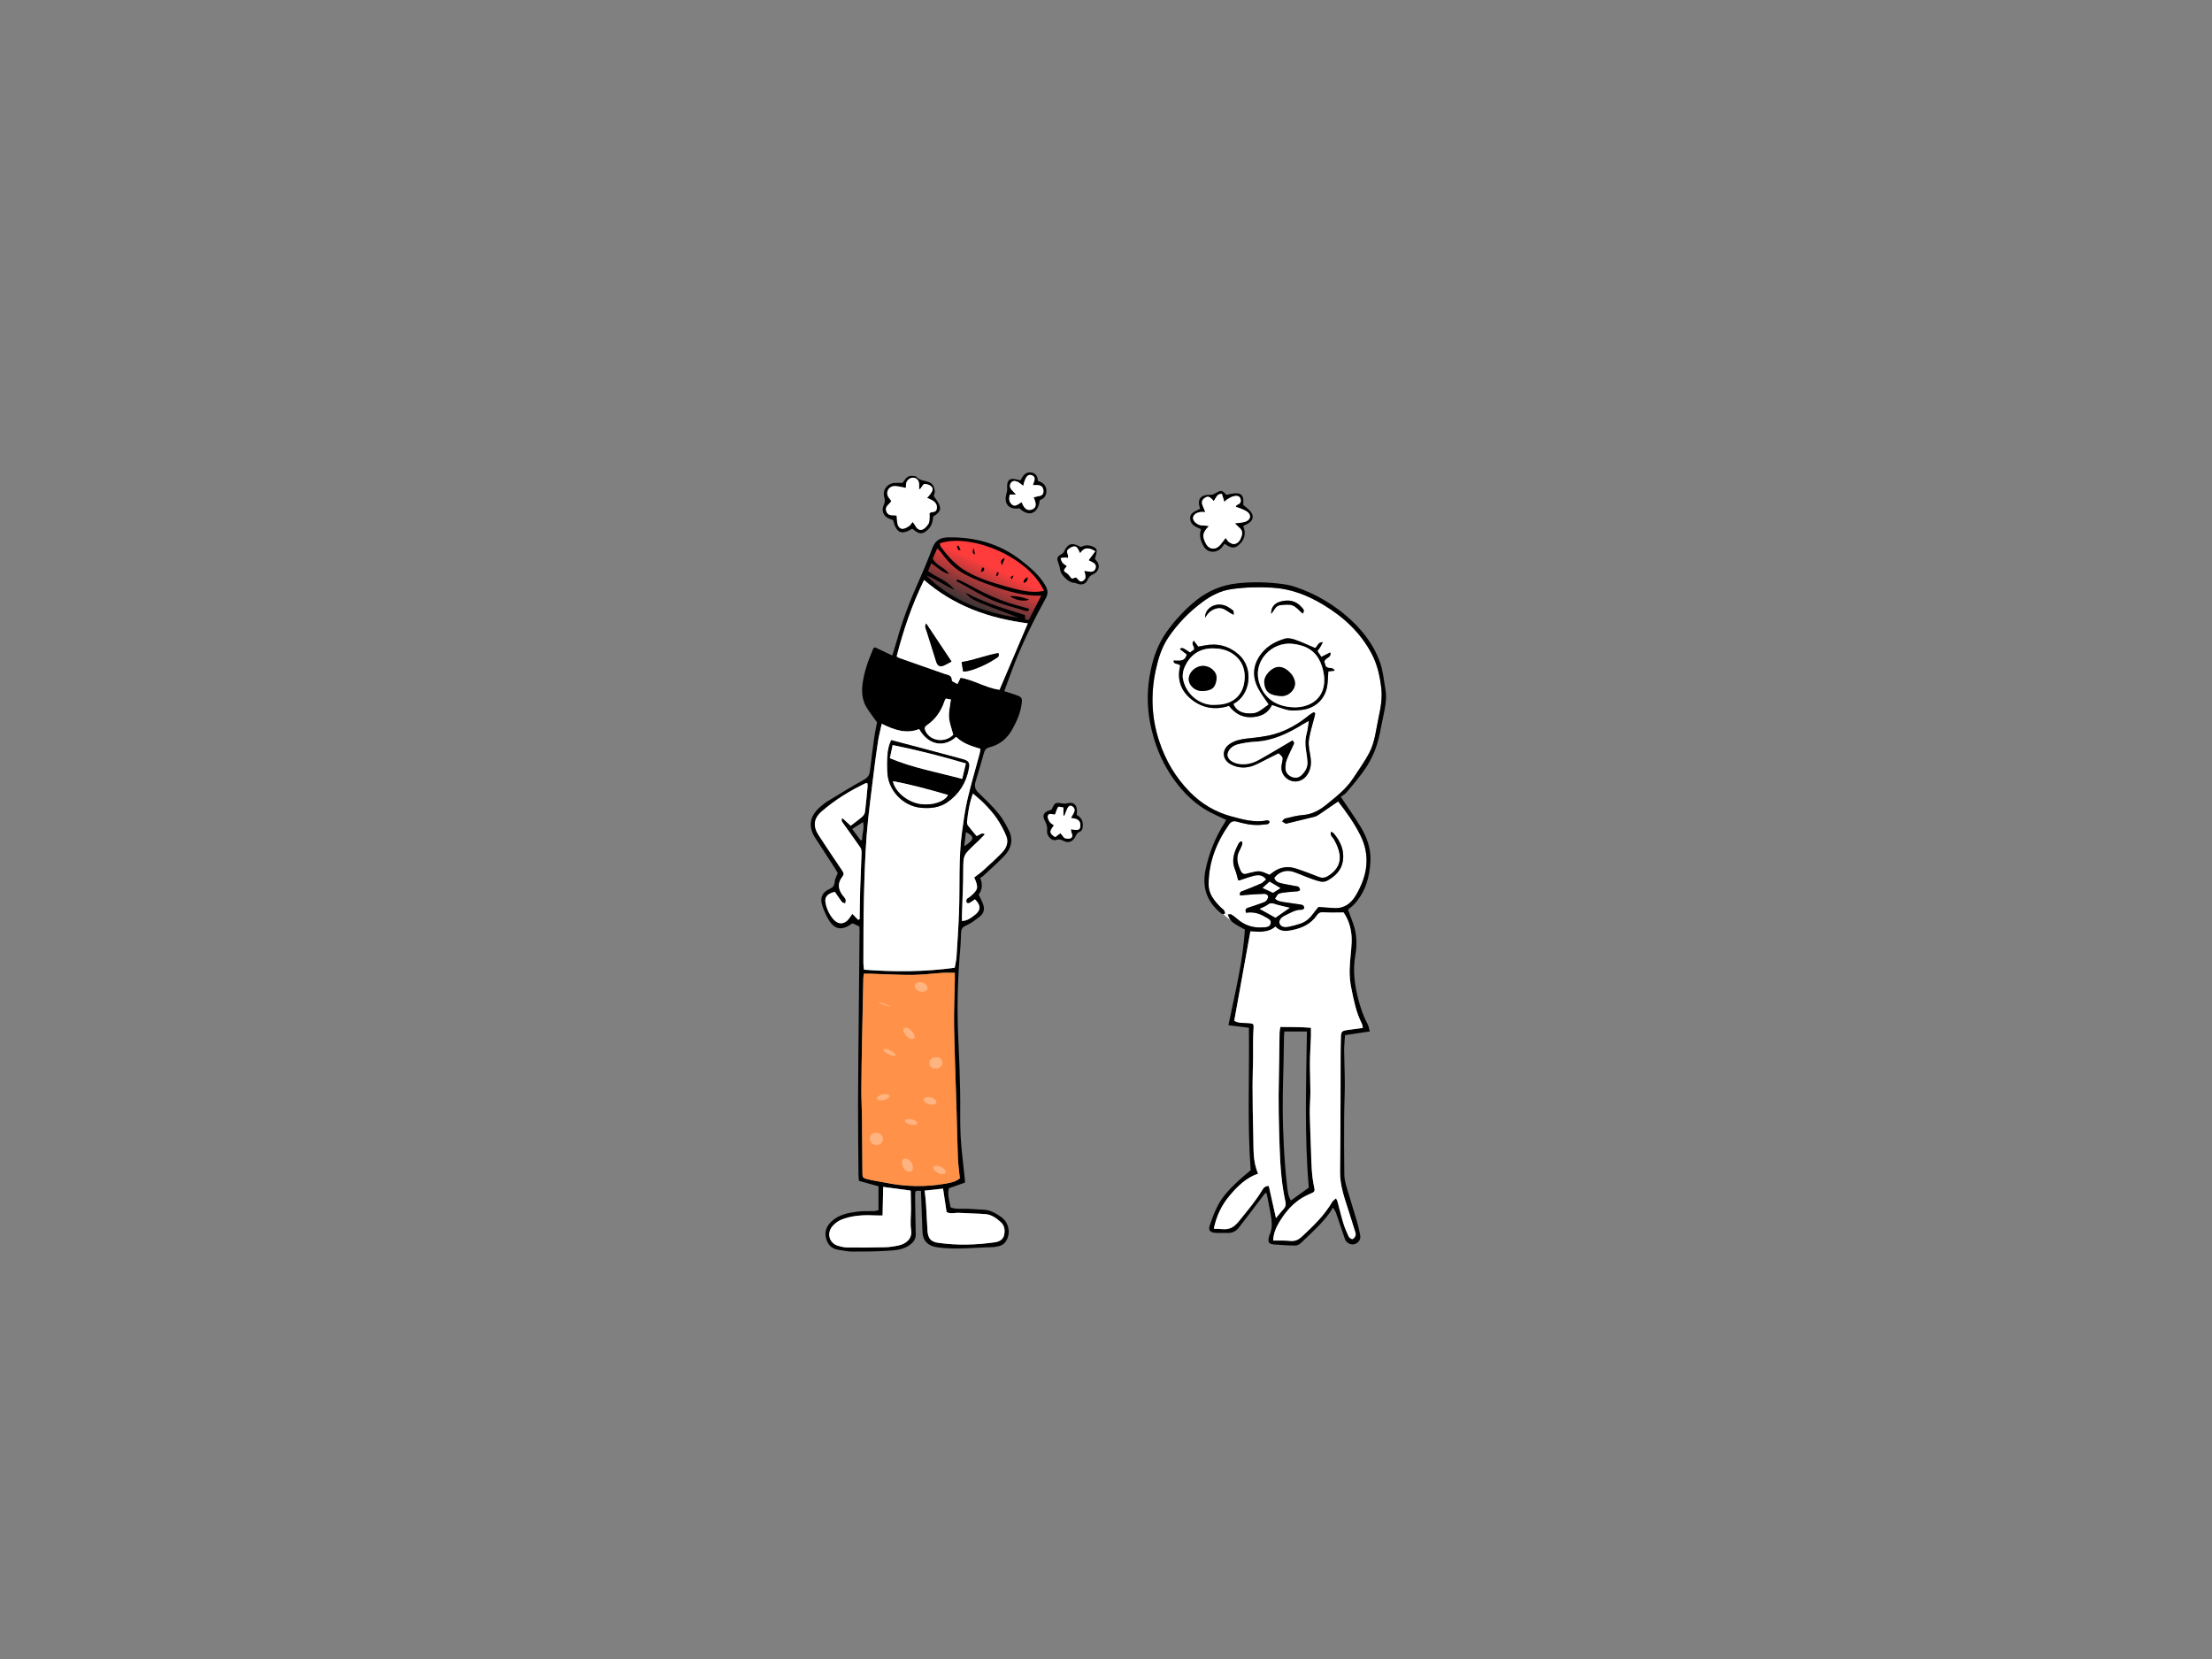 <?xml version="1.0" encoding="utf-8"?>
<!-- Generator: Adobe Illustrator 17.0.0, SVG Export Plug-In . SVG Version: 6.00 Build 0)  -->
<!DOCTYPE svg PUBLIC "-//W3C//DTD SVG 1.1//EN" "http://www.w3.org/Graphics/SVG/1.1/DTD/svg11.dtd">
<svg version="1.1" id="Layer_1" xmlns="http://www.w3.org/2000/svg" xmlns:xlink="http://www.w3.org/1999/xlink" x="0px" y="0px"
	 width="800px" height="600px" viewBox="0 0 800 600" enable-background="new 0 0 800 600" xml:space="preserve">
<rect x="0" y="0" width="800" height="600" fill="#808080" stroke="none"/>
<g>
	<linearGradient id="SVGID_1_" gradientUnits="userSpaceOnUse" x1="361.436" y1="198.72" x2="352.054" y2="219.47">
		<stop  offset="0" style="stop-color:#FF3C3C"/>
		<stop  offset="0.303" style="stop-color:#FF3C3C"/>
		<stop  offset="1" style="stop-color:#393536"/>
	</linearGradient>
	<path fill="url(#SVGID_1_)" d="M377.894,214.04c-0.6,1.94-1.8,3.54-2.53,5.44c-0.6,1.53-1.55,2.87-2.34,4.31
		c0.02,0.27,0.01,0.53-0.05,0.8c-0.04,0.2-0.27,0.39-0.48,0.37c-5.34-0.5-10.82-2.08-15.9-3.77c-2.34-0.77-5.1-1.44-7.3-2.53
		c-2.47-1.22-4.77-2.76-7.25-3.99c-0.2-0.1-0.27-0.27-0.25-0.43c-0.33-0.18-0.67-0.35-0.99-0.54c-1.85-1.16-4.99-2.46-6.15-4.44
		c-0.9-1.54,0.98-4.43,1.52-5.77c1.09-2.66,1.84-5.55,3.45-7.96c0.94-1.42,4.85-0.57,6.24-0.61c3.2-0.1,5.64,0.4,8.69,1.22
		c2.98,0.8,6.03,2.1,8.77,3.52c2.35,1.23,4.21,2.49,6.24,4.08c0.15,0.09,0.3,0.22,0.59,0.46c0.21,0.18,0.19,0.4,0.08,0.57
		c0.81,0.6,1.81,1.12,2.47,1.62c0.82,0.63,1.51,1.28,2.08,2.14c0.11,0.16,0.1,0.32,0.03,0.45
		C376.584,210.42,378.484,212.13,377.894,214.04z"/>
	<path fill="#FFFFFF" d="M499.558,248.814c-0.52-4.39-1.45-8.62-3.58-12.58c-4.04-7.56-10.06-13.08-17.3-17.47
		c-5.69-3.45-11.66-5.79-18.4-6.22c-4.98-0.32-9.88-0.18-14.81,0.51c-4.01,0.56-7.45,2.34-10.62,4.69
		c-4.85,3.6-9.04,7.93-12.39,12.92c-2.35,3.52-3.6,7.62-4.49,11.79c-1.86,8.63-1.5,17.16,1.24,25.52c2.3,6.99,5.91,13.19,11.14,18.5
		c4.29,4.35,9.33,7.28,15.12,8.83c4.13,1.1,8.35,2.31,12.75,1.4c0.21-0.04,0.47,0.05,0.67,0.15c0.12,0.05,0.18,0.24,0.28,0.39
		c-0.28,1.05-1.24,0.84-1.96,0.95c-2.72,0.38-5.41,0.11-8.07-0.57c-0.62-0.16-1.25-0.3-1.86-0.48c-1.13-0.32-2.03-0.04-2.72,0.94
		c-4.61,6.56-7.46,13.74-7.45,21.86c0,3.36,2.02,5.78,4.22,8.06c0.31,0.32,0.71,0.59,1.05,0.9c0.39,0.37,0.68,0.81,0.63,1.49
		c-0.2,0.12-0.37,0.18-0.54,0.2c0.3,0.35,0.66,0.65,1.01,0.96c0.5,0.43,1,0.87,1.56,1.21c-0.4-0.52-0.65-1.13-1-2.04h0.01
		c0.51,0,1-0.15,1.31,0.03c0.75,0.45,1.44,1.01,2.1,1.59c2.65,2.32,5.76,3.32,9.24,3.07c1.08-0.07,2.49-0.02,2.84-1.31
		c0.42-1.53-1.08-1.97-2.06-2.56c-2.09-1.25-4.38-1.86-6.81-1.42c-0.49-1.3,0.03-1.64,0.94-1.91c1.68-0.5,3.32-1.1,4.97-1.7
		c0.52-0.19,1.12-0.39,1.45-0.78c0.37-0.44,0.67-1.14,0.59-1.66c-0.05-0.34-0.83-0.82-1.28-0.81c-2.22,0.05-4.44,0.23-6.66,0.39
		c-0.74,0.05-1.48,0.15-2.18,0.22c-0.33-1.37,0.43-1.44,1.12-1.7c2.16-0.83,4.31-1.69,6.42-2.63c0.68-0.31,1.21-0.94,1.89-1.48
		c-1.35-1.85-3.03-1.68-4.65-1.27c-1.7,0.43-3.34,1.06-5.01,1.59c-0.21,0.06-0.45,0.01-0.46,0.01c-0.4-1.43-0.66-2.76-1.17-3.99
		c-1.4-3.41-0.22-6.4,1.34-9.36c0.14-0.27,0.42-0.47,0.68-0.66c0.09-0.07,0.29-0.01,0.6-0.01c0,0.33,0.09,0.71-0.02,1.02
		c-0.26,0.75-0.56,1.49-0.95,2.19c-1.42,2.54-0.7,4.94,0.4,7.33c0.46,1.01,1.21,1.45,2.33,1.03c0.22-0.09,0.46-0.12,0.69-0.18
		c3.83-0.95,3.83-0.95,7.44,0.62c0.38-0.29,0.82-0.61,1.26-0.94c2.64-1.98,5.55-2.27,8.6-1.24c2.71,0.92,5.39,1.94,8.05,2.99
		c1.46,0.57,2.63,0.1,3.8-0.72c4.86-3.4,4.47-7.77,1.62-12.85c-0.31-0.56-0.81-1-1.11-1.56c-0.15-0.26-0.03-0.67-0.03-1.26
		c0.49,0.27,0.82,0.35,0.99,0.56c2.45,2.91,3.96,6.16,3.33,10.07c-0.54,3.38-2.81,5.49-5.61,7.05c-0.7,0.4-1.75,0.5-2.54,0.32
		c-1.62-0.36-3.18-0.98-4.74-1.56c-1.73-0.63-3.39-1.44-5.14-1.99c-2.55-0.8-5.17,0.12-6.78,2.22c0.37,1.37,1.54,1.75,2.71,2.02
		c1.63,0.39,3.29,0.65,4.93,0.97c0.39,0.08,0.87,0.06,1.14,0.29c0.3,0.25,0.5,0.71,0.56,1.11c0.02,0.12-0.57,0.45-0.9,0.48
		c-1.89,0.21-3.81,0.24-5.67,0.57c-1.47,0.26-1.47,0.44-2.49,2.09c0.86,0.92,2.06,1.07,3.21,1.26c1.9,0.31,3.8,0.52,5.7,0.83
		c0.76,0.12,1.67,0.16,1.66,1.45c-0.28,0.15-0.62,0.49-0.95,0.48c-2.29-0.09-4.12,1.18-6.05,2.08c-1.62,0.76-2.27,1.97-1.91,2.95
		c0.39,1.06,1.55,1.51,3.31,1.14c1.4-0.3,2.8-0.65,4.16-1.11c1.88-0.62,3.34-1.83,4.51-3.43c0.74-1.02,1.57-1.98,2.09-2.63
		c2.22,0.16,4.02,0.32,5.83,0.4c3.53,0.17,5.98-1.75,7.64-4.54c4.12-6.98,5.49-14.19,1.64-21.87c-2.2-4.39-5.01-8.31-8.01-12.17
		c-2.36,1.61-4.58,3.16-6.82,4.67c-0.52,0.35-1.09,0.7-1.68,0.85c-3.25,0.83-6.51,1.6-9.77,2.39c-0.24,0.06-0.52,0.19-0.7,0.11
		c-0.45-0.21-0.86-0.52-1.29-0.79c0.34-0.35,0.62-0.92,1.02-1.02c2.17-0.51,4.35-1.14,6.56-1.29c3.4-0.24,6.15-1.87,8.6-3.88
		c3.45-2.81,7.02-5.58,9.5-9.39c1.96-3.01,4.09-5.92,5.77-9.08c2.13-3.99,2.5-8.55,3.44-12.91
		C499.358,255.984,499.988,252.454,499.558,248.814z M462.968,217.604c2.95-0.86,5.67-0.45,7.82,2.03c0.59,0.67,1.21,1.26,0.32,2.26
		c-1.25-1.06-2.29-2.43-3.65-2.94c-1.3-0.5-2.94-0.22-4.42-0.09c-1.83,0.17-2.2,2.03-3.3,3.12
		C459.668,219.624,460.928,218.204,462.968,217.604z M441.328,218.664c1.85,0.1,3.31,1.07,4.67,2.17c0.23,0.19,0.11,0.79,0.19,1.51
		c-2.13-0.92-3.56-2.81-5.83-2.39c-2.06,0.38-3.52,1.63-4.53,3.48C435.738,220.604,438.318,218.494,441.328,218.664z
		 M475.438,259.134c-0.72,2.86-1.68,5.69-2.07,8.59c-0.25,1.91,0.26,3.94,0.57,5.9c0.38,2.37,0.21,4.57-1.19,6.64
		c-1.27,1.86-3.47,2.78-5.61,2.18c-2.23-0.63-3.8-2.72-3.7-5.02c0.03-0.63,0.18-1.26,0.3-1.89c0.31-1.66,0.32-1.66-1.3-3.13
		c-1.34,0.67-2.75,1.38-4.16,2.08c-1.65,0.82-3.25,1.75-4.95,2.4c-2.73,1.03-5.48,0.94-8.11-0.41c-3.3-1.69-3.5-5.39-0.39-7.46
		c1.83-1.22,3.91-1.65,6.1-1.9c3.31-0.37,6.69-0.68,9.88-1.58c4.72-1.34,8.93-3.81,12.73-6.95c0.5-0.41,1.1-0.7,1.65-1.05
		c0.16,0.17,0.31,0.34,0.47,0.5C475.588,258.404,475.528,258.774,475.438,259.134z M480.408,242.824c-0.16,1.96-0.12,3.95-0.52,5.85
		c-0.96,4.54-4.57,7.6-9.21,8.08c-4.21,0.43-4.21,0.43-10.66-1.81c-1.47,3.21-4.28,4.32-7.55,4.44c-3.35,0.12-5.95-1.51-8-4.11
		c-4.94,1.63-9.52,0.83-13.43-2.23c-3.96-3.1-5.46-7.36-4.21-12.2c-0.52-1.21-2.3-0.21-2.42-1.94c1.82-0.08,4.11,0.71,4.79-2.22
		c-0.78-0.61-1.63-1.28-2.51-1.97c0.93-0.57,0.93-0.57,3.71,1.27c0.58-0.42,1.09-0.78,1.42-1.02c0.47-1.2-1.29-1.94-0.07-3.22
		c0.55,0.71,1.04,1.36,1.62,2.12c0.71-0.13,1.48-0.26,2.25-0.41c4.7-0.95,8.87,0.16,12.44,3.33c5.47,4.86,4.27,14.61-2.01,17.8
		c1.02,2.43,3.11,3.56,6.36,3.44c2.08-0.08,2.61-0.35,6.44-3.26c-1.3-1.96-2.78-3.82-3.84-5.88c-2.3-4.46-1.85-8.73,1.35-12.7
		c2.21-2.75,5.17-4.27,8.41-5.22c1.12-0.32,2.56,0.03,3.73,0.44c2.32,0.81,4.55,1.87,7.07,2.94c0.9-0.26,0.95-2.19,2.85-2.1
		c-0.34,0.66-0.58,1.19-0.87,1.67c-0.29,0.48-0.63,0.92-1.08,1.55c0.45,0.67,0.92,1.36,1.42,2.11c1.14-0.57,2.1-1.06,3.23-1.62
		c0.48,2.1-1.79,1.71-2.16,3.37c0.11,0.36,0.36,1.16,0.5,1.62c0.96,1.19,2.48,0.02,3.27,1.62
		C481.808,242.664,481.078,242.744,480.408,242.824z"/>
	<path fill="#FFFFFF" d="M442.378,328.904c0.39,0.37,0.68,0.81,0.63,1.49c-0.2,0.12-0.37,0.18-0.54,0.2
		c-0.26-0.28-0.49-0.59-0.66-0.94C441.598,329.224,442.028,328.834,442.378,328.904z"/>
	<path fill="#FFFFFF" d="M446.008,333.244c-0.34-0.12-0.67-0.28-0.97-0.48c-0.4-0.52-0.65-1.13-1-2.04h0.01
		c0.05,0.04,0.09,0.08,0.14,0.12c0.63,0.55,1.29,1.16,2.09,1.43C446.878,332.484,446.618,333.454,446.008,333.244z"/>
	<path d="M378.208,216.384c0.96-1.72,0.76-3.04-0.16-4.65c-2.11-3.71-5.33-6.38-8.57-8.93c-7.77-6.13-16.78-8.64-26.61-8.46
		c-2.76,0.05-4.62,1.1-5.64,3.81c-1.54,4.1-3.22,8.15-5.01,12.14c-3.15,7.01-5.87,14.16-7.92,21.57c-0.48,1.73-1.06,3.43-1.61,5.2
		c-2.29-1.08-4.34-2.05-6.28-2.96c-0.35,0.28-0.53,0.35-0.59,0.48c-1.76,4.12-3.29,8.33-3.87,12.8c-0.38,2.97-0.12,5.94,1.52,8.57
		c1.08,1.73,2.34,3.34,3.72,5.29c-0.28,1.5-0.7,3.37-0.97,5.25c-0.58,4.11-1.1,8.23-1.59,12.35c-0.18,1.44-0.74,2.36-2.13,3.13
		c-4.39,2.42-8.67,5.03-12.94,7.66c-1.28,0.78-2.49,1.75-3.57,2.79c-3.26,3.15-3.62,6.82-1.15,10.61c2.39,3.69,4.79,7.37,7.17,11.06
		c0.39,0.6,0.71,1.24,0.97,1.68c-0.43,1.15-1.03,2.09-1.09,3.07c-0.09,1.39-0.59,2.1-1.88,2.67c-2.68,1.17-3.55,3.24-2.6,6.07
		c0.58,1.72,1.31,3.44,2.24,5c2.2,3.66,4.88,4.08,8.36,1.5c0.11-0.08,0.3-0.07,0.46-0.11c0.71,0.33,1.43,0.67,2.33,1.09
		c0.03,0.61,0.08,1.08,0.07,1.56c-0.09,9.59-0.18,19.17-0.27,28.76c-0.1,11.26-0.24,22.52-0.27,33.78
		c-0.03,8.48,0.09,16.95,0.16,25.42c0.01,0.86,0.11,1.71,0.16,2.49c2.56,0.71,4.91,1.36,7.07,1.96v8.66
		c-0.66,0.13-1.12,0.29-1.59,0.31c-1.99,0.07-4.01-0.05-5.98,0.2c-3.42,0.44-6.83,1.07-9.47,3.59c-1.66,1.58-2.51,3.46-1.97,5.82
		c0.56,2.41,1.89,4.01,4.44,4.38c1.66,0.24,3.32,0.65,4.98,0.66c4.23,0.02,8.47-0.03,12.69-0.29c2.6-0.17,5.27-0.27,7.64-1.73
		c1.77-1.09,2.91-2.44,2.74-4.65c-0.06-0.79-0.05-1.6-0.06-2.4c-0.06-3.75-0.16-7.51-0.17-11.26c-0.01-1.77,0.07-1.78,2.11-1.62
		c0.18,4.9,0.35,9.83,0.54,14.76c0.13,3.33,2.03,5.17,5.34,5.64c6.71,0.95,13.4,0.08,20.1-0.06c0.63-0.01,1.26-0.19,1.89-0.3
		c1.88-0.3,2.95-1.52,3.53-3.21c0.93-2.68-0.07-5.82-2.44-7.43c-1.84-1.26-3.78-2.43-6.1-2.59c-1.99-0.13-3.98-0.22-5.97-0.34
		c-2.04-0.13-4.14,0.31-6.17-0.52c-0.46-2.38-1.19-4.67-0.63-6.9c2.12-0.75,3.98-1.4,5.85-2.06c-0.03-0.55-0.04-0.86-0.07-1.16
		c-0.53-5.24-1.25-10.47-1.53-15.72c-0.28-5.33-0.05-10.69-0.17-16.03c-0.13-5.98-0.31-11.96-0.61-17.94
		c-0.59-11.42-0.32-22.82,0.69-34.21c0.15-1.74,0.19-3.5,0.26-5.25c0.05-1.29,0.4-2.08,1.81-2.67c1.8-0.76,3.42-2.03,4.98-3.25
		c1.47-1.16,1.82-2.79,1.14-4.55c-0.42-1.11-1-2.16-1.57-3.37c1.25-1.69,1.53-3.66,0.55-6c0.4-0.27,0.83-0.5,1.18-0.83
		c2.45-2.28,4.95-4.53,7.31-6.91c2.73-2.75,3.64-6.02,1.81-9.62c-1.07-2.12-2.24-4.26-3.76-6.07c-2.18-2.63-4.67-5.01-7.13-7.39
		c-1.25-1.2-1.59-2.4-1.08-4.05c1.08-3.42,2.05-6.88,3.02-10.34c0.3-1.09,0.81-1.76,2.01-2.06c3.59-0.9,6.33-3.1,8.12-6.27
		c1.6-2.84,2.99-5.82,3.47-9.14c0.34-2.38,0.22-2.73-2.05-3.54c-1.32-0.48-2.68-0.86-4.19-1.34c1.33-3.59,2.5-6.97,3.82-10.29
		C370.228,231.674,374.038,223.934,378.208,216.384z M337.328,202.044c0.5-1.13,1.01-2.29,1.64-3.71c0.54,0.54,0.95,0.86,1.24,1.26
		c2.3,3.23,5.02,6.11,8.49,7.96c3.35,1.79,6.93,3.22,10.53,4.46c5.49,1.9,11.07,3.59,17.33,3.43c-1.62,3.17-3.03,5.92-4.51,8.82
		c-0.36-0.06-0.81-0.14-1.33-0.23v-1.57c-7.17-2.3-14.37-4.3-21.47-8.09c1.31,1.96,3.03,2.9,9.31,5.28c3.26,1.23,6.55,2.4,9.75,3.77
		c-12.57-1.91-24.1-6.1-33.32-15.32c3.61,1.31,6.67,3.72,10.2,5.23c-2.4-3.33-6.4-4.38-9.56-6.8c0.38-0.91,0.74-1.76,1.17-2.79
		c2.22,1.34,3.88,3.38,6.46,3.85C341.758,205.254,338.658,204.664,337.328,202.044z M370.718,205.104c0.01,0.01,0.03,0.02,0.04,0.03
		c0.01,0.01,0.01,0.01,0.02,0.02c2.96,2.5,5.35,5.39,6.8,8.55c-0.91,0.12-1.72,0.3-2.53,0.34c-3.89,0.16-7.57-0.91-11.25-1.94
		c-4.91-1.38-9.8-2.87-14.25-5.43c-3.81-2.17-6.68-5.38-9.25-8.87c-0.26-0.35-0.32-0.86-0.46-1.29c7.94-2.78,21.51,0.98,30.42,8.21
		c0.15,0.12,0.3,0.25,0.44,0.37C370.708,205.104,370.708,205.104,370.718,205.104z M310.898,332.424c-0.18,0.08-0.36,0.17-0.54,0.25
		c-0.65-0.67-1.3-1.34-2.1-2.16c-0.47,0.68-0.81,1.19-1.17,1.68c-1.6,2.17-3.89,2.31-5.63,0.32c-1.51-1.72-2.45-3.74-2.89-5.97
		c-0.42-2.13,0.69-3.38,3.37-3.99c0.85,1.22,1.67,2.48,2.58,3.67c0.23,0.29,0.77,0.34,1.17,0.5c0.06-0.48,0.3-1.05,0.13-1.44
		c-0.27-0.64-0.83-1.16-1.25-1.74c-1.58-2.2-1.58-4.4,0.09-6.48c0.62-0.78,0.54-1.31,0-2.1c-2.88-4.23-5.68-8.5-8.5-12.76
		c-2.17-3.27-1.98-6.15,1.01-8.74c4.79-4.15,10.15-7.47,15.87-10.19c0.13-0.06,0.31-0.03,0.63-0.05c0.04,0.35,0.16,0.71,0.12,1.06
		c-0.29,3.1-0.56,6.2-0.94,9.29c-0.08,0.63-0.48,1.34-0.96,1.76c-1.31,1.14-2.73,2.15-4.22,3.31c-1.04-0.96-1.97-1.82-2.9-2.68
		c-0.13,0.09-0.25,0.17-0.38,0.25c0.05,0.34-0.01,0.76,0.17,1.01c2.21,3.12,4.49,6.19,6.64,9.35c0.39,0.57,0.41,1.47,0.39,2.21
		c-0.13,4.23-0.36,8.46-0.49,12.69C310.988,325.124,310.958,328.774,310.898,332.424z M311.798,303.754
		c-0.16,0.06-0.33,0.13-0.49,0.2c-0.96-1.28-1.92-2.56-3.1-4.13c1.48-0.94,2.6-1.66,3.95-2.52
		C312.668,299.714,311.738,301.694,311.798,303.754z M325.158,450.394c-1.63,0.36-3.31,0.64-4.97,0.68
		c-4.61,0.12-9.23,0.13-13.85,0.08c-1.09-0.01-2.21-0.29-3.27-0.6c-3.09-0.92-4.15-4.37-2.13-6.91c1.17-1.48,2.73-2.4,4.53-2.97
		c3.71-1.19,7.51-1.3,11.36-1.1c0.7,0.04,1.4,0.01,2.37,0.01c0.08-3.38,0.15-6.66,0.22-10.33c3.47,0.47,6.58,0.89,9.95,1.35
		c0.04,2.15,0.11,4.26,0.12,6.38c0.01,2.62-0.36,5.3,0.03,7.86C330.028,448.104,327.508,449.854,325.158,450.394z M346.868,438.644
		c3.18,0.19,6.37,0.22,9.54,0.46c2.25,0.18,4.05,1.52,5.62,2.98c1.3,1.21,1.53,3.01,1.09,4.7c-0.43,1.64-1.77,2.29-3.42,2.52
		c-6.75,0.96-13.51,1.14-20.27,0.19c-2.7-0.37-3.76-1.49-3.97-4.23c-0.25-3.17-0.33-6.36-0.53-9.54c-0.1-1.65-0.32-3.29-0.51-5.12
		c2.4-0.26,4.36-0.47,6.65-0.72c0.43,2.86,0.84,5.58,1.27,8.45C343.708,439.194,345.328,438.554,346.868,438.644z M346.448,418.984
		c0.1,2.38,0.46,4.76,0.7,7.16c-1.51,1.31-3.33,1.59-5.11,1.92c-7.4,1.35-14.77,1.13-22.13-0.39c-2.03-0.42-4.09-0.67-6.1-1.17
		c-1.83-0.46-1.88-0.62-1.9-2.48c-0.06-6.63-0.08-13.26-0.16-19.89c-0.03-3.26-0.24-6.53-0.23-9.79c0.02-5.9,0.14-11.81,0.25-17.71
		c0.14-7.67,0.31-15.33,0.48-22.99c0.01-0.39,0.09-0.78,0.17-1.49c0.86,0,1.7-0.02,2.53,0.01c5.02,0.15,10.04,0.46,15.06,0.43
		c3.66-0.03,7.31-0.52,10.97-0.76c1.33-0.08,2.67-0.01,4.35-0.01c0,1.05,0.02,1.9,0,2.74c-0.1,5.59-0.37,11.18-0.27,16.76
		c0.19,10.22,0.61,20.44,0.91,30.66C346.138,407.644,346.218,413.314,346.448,418.984z M356.128,290.804
		c1.59,1.67,3.17,3.4,4.45,5.31c1.33,1.96,2.47,4.1,3.36,6.29c0.91,2.22,0.02,4.32-1.54,5.94c-2.21,2.3-4.6,4.42-6.95,6.57
		c-0.94,0.85-2,1.56-3.11,2.42c1.65,3.76,1.49,4.42-1.61,7.04c-0.36,0.31-0.9,0.48-1.12,0.85c-0.19,0.32-0.15,0.89,0.01,1.25
		c0.07,0.16,0.76,0.23,1.03,0.08c0.69-0.36,1.31-0.87,1.94-1.31c2.23,2.17,2.21,3.99-0.12,5.73c-1.25,0.94-2.49,2-4.57,2.12
		c0-0.82-0.02-1.56,0.01-2.31c0.13-3.99,0.3-7.97,0.42-11.96c0.07-2.55-0.02-5.11,0.15-7.65c0.07-0.96,0.47-2.07,1.08-2.79
		c1.34-1.56,2.93-2.92,4.4-4.37c0.72-0.71,1.42-1.45,2.24-2.28c-1.36-0.89-1.87,0.48-3.05,0.58c-0.92-1.11-2-2.36-3-3.67
		c-0.27-0.35-0.45-0.9-0.41-1.33c0.32-3.4,0.86-6.77,2.13-10.32C353.438,288.384,354.888,289.494,356.128,290.804z M348.738,306.064
		c0.2-1.69,0.39-3.37,0.6-5.12C352.548,302.504,352.498,303.644,348.738,306.064z M354.278,272.644
		c-1.47,5.48-3.09,10.91-4.38,16.42c-0.9,3.87-1.43,7.84-1.97,11.78c-1.29,9.46-0.75,18.98-1.07,28.48
		c-0.19,5.58-0.57,11.16-0.92,16.73c-0.08,1.26-0.4,2.51-0.64,3.93c-10.83,1.53-21.71,1.55-32.82,0.72
		c-0.08-0.83-0.22-1.6-0.22-2.38c0.04-7.74-0.01-15.49,0.18-23.23c0.19-7.74,0.42-15.48,1.02-23.19c0.6-7.64,1.68-15.24,2.59-22.84
		c0.45-3.71,0.96-7.42,1.53-11.11c0.31-1.96,0.82-3.88,1.32-6.2c4.55,2.29,8.89,3.74,13.54,1.93c3.45,6.07,9.18,6.66,13.37,2.81
		c2.37,2.35,5.47,3.36,8.79,4.34C354.488,271.464,354.428,272.064,354.278,272.644z M343.228,259.434c0.14,2.08,0.97,4.12,1.53,6.28
		c-2.79,3-8.2,2.43-9.97-1.18c-0.44-0.9-0.55-1.58,0.41-2.24c3.22-2.18,5.26-5.24,6.46-8.91c0.07-0.21,0.24-0.4,0.44-0.72
		c0.56,0.09,1.15,0.19,1.8,0.3C343.638,255.214,343.088,257.344,343.228,259.434z M361.488,249.464c-5-0.68-9.18-3.53-14.07-4.35
		c-0.35,0.71-0.66,1.33-1.13,2.26c-0.77-0.46-2.02-0.87-2.02-1.28c0.02-2.01-1.49-1.97-2.72-2.4c-5.5-1.92-10.99-3.86-16.47-5.79
		c-0.22-0.08-0.4-0.25-0.79-0.5c2.4-9.38,5.46-18.54,9.92-27.64c10.79,9.37,23.43,13.86,37.51,15.68
		C368.248,233.584,364.898,241.444,361.488,249.464z"/>
	<path fill="#FFFFFF" d="M344.758,265.714c-2.79,3-8.2,2.43-9.97-1.18c-0.44-0.9-0.55-1.58,0.41-2.24c3.22-2.18,5.26-5.24,6.46-8.91
		c0.07-0.21,0.24-0.4,0.44-0.72c0.56,0.09,1.15,0.19,1.8,0.3c-0.26,2.25-0.81,4.38-0.67,6.47
		C343.368,261.514,344.198,263.554,344.758,265.714z"/>
	<path fill="#FFFFFF" d="M325.158,450.394c-1.63,0.36-3.31,0.64-4.97,0.68c-4.61,0.12-9.23,0.13-13.85,0.08
		c-1.09-0.01-2.21-0.29-3.27-0.6c-3.09-0.92-4.15-4.37-2.13-6.91c1.17-1.48,2.73-2.4,4.53-2.97c3.71-1.19,7.51-1.3,11.36-1.1
		c0.7,0.04,1.4,0.01,2.37,0.01c0.08-3.38,0.15-6.66,0.22-10.33c3.47,0.47,6.58,0.89,9.95,1.35c0.04,2.15,0.11,4.26,0.12,6.38
		c0.01,2.62-0.36,5.3,0.03,7.86C330.028,448.104,327.508,449.854,325.158,450.394z"/>
	<path fill="#FFFFFF" d="M363.118,446.784c-0.43,1.64-1.77,2.29-3.42,2.52c-6.75,0.96-13.51,1.14-20.27,0.19
		c-2.7-0.37-3.76-1.49-3.97-4.23c-0.25-3.17-0.33-6.36-0.53-9.54c-0.1-1.65-0.32-3.29-0.51-5.12c2.4-0.26,4.36-0.47,6.65-0.72
		c0.43,2.86,0.84,5.58,1.27,8.45c1.37,0.86,2.99,0.22,4.53,0.31c3.18,0.19,6.37,0.22,9.54,0.46c2.25,0.18,4.05,1.52,5.62,2.98
		C363.328,443.294,363.558,445.094,363.118,446.784z"/>
	<path fill="#FFFFFF" d="M362.398,308.344c-2.21,2.3-4.6,4.42-6.95,6.57c-0.94,0.85-2,1.56-3.11,2.42c1.65,3.76,1.49,4.42-1.61,7.04
		c-0.36,0.31-0.9,0.48-1.12,0.85c-0.19,0.32-0.15,0.89,0.01,1.25c0.07,0.16,0.76,0.23,1.03,0.08c0.69-0.36,1.31-0.87,1.94-1.31
		c2.23,2.17,2.21,3.99-0.12,5.73c-1.25,0.94-2.49,2-4.57,2.12c0-0.82-0.02-1.56,0.01-2.31c0.13-3.99,0.3-7.97,0.42-11.96
		c0.07-2.55-0.02-5.11,0.15-7.65c0.07-0.96,0.47-2.07,1.08-2.79c1.34-1.56,2.93-2.92,4.4-4.37c0.72-0.71,1.42-1.45,2.24-2.28
		c-1.36-0.89-1.87,0.48-3.05,0.58c-0.92-1.11-2-2.36-3-3.67c-0.27-0.35-0.45-0.9-0.41-1.33c0.32-3.4,0.86-6.77,2.13-10.32
		c1.57,1.39,3.02,2.5,4.26,3.81c1.59,1.67,3.17,3.4,4.45,5.31c1.33,1.96,2.47,4.1,3.36,6.29
		C364.848,304.624,363.958,306.724,362.398,308.344z"/>
	<path fill="#FFFFFF" d="M313.788,284.284c-0.29,3.1-0.56,6.2-0.94,9.29c-0.08,0.63-0.48,1.34-0.96,1.76
		c-1.31,1.14-2.73,2.15-4.22,3.31c-1.04-0.96-1.97-1.82-2.9-2.68c-0.13,0.09-0.25,0.17-0.38,0.25c0.05,0.34-0.01,0.76,0.17,1.01
		c2.21,3.12,4.49,6.19,6.64,9.35c0.39,0.57,0.41,1.47,0.39,2.21c-0.13,4.23-0.36,8.46-0.49,12.69c-0.11,3.65-0.14,7.3-0.2,10.95
		c-0.18,0.08-0.36,0.17-0.54,0.25c-0.65-0.67-1.3-1.34-2.1-2.16c-0.47,0.68-0.81,1.19-1.17,1.68c-1.6,2.17-3.89,2.31-5.63,0.32
		c-1.51-1.72-2.45-3.74-2.89-5.97c-0.42-2.13,0.69-3.38,3.37-3.99c0.85,1.22,1.67,2.48,2.58,3.67c0.23,0.29,0.77,0.34,1.17,0.5
		c0.06-0.48,0.3-1.05,0.13-1.44c-0.27-0.64-0.83-1.16-1.25-1.74c-1.58-2.2-1.58-4.4,0.09-6.48c0.62-0.78,0.54-1.31,0-2.1
		c-2.88-4.23-5.68-8.5-8.5-12.76c-2.17-3.27-1.98-6.15,1.01-8.74c4.79-4.15,10.15-7.47,15.87-10.19c0.13-0.06,0.31-0.03,0.63-0.05
		C313.708,283.574,313.828,283.934,313.788,284.284z"/>
	<path fill="#FFFFFF" d="M345.808,266.494c-4.19,3.85-9.92,3.26-13.37-2.81c-4.65,1.81-8.99,0.36-13.54-1.93
		c-0.5,2.32-1.01,4.24-1.32,6.2c-0.57,3.69-1.08,7.4-1.53,11.11c-0.91,7.6-1.99,15.2-2.59,22.84c-0.6,7.71-0.83,15.45-1.02,23.19
		c-0.19,7.74-0.14,15.49-0.18,23.23c0,0.78,0.14,1.55,0.22,2.38c11.11,0.83,21.99,0.81,32.82-0.72c0.24-1.42,0.56-2.67,0.64-3.93
		c0.35-5.57,0.73-11.15,0.92-16.73c0.32-9.5-0.22-19.02,1.07-28.48c0.54-3.94,1.07-7.91,1.97-11.78c1.29-5.51,2.91-10.94,4.38-16.42
		c0.15-0.58,0.21-1.18,0.32-1.81C351.278,269.854,348.178,268.844,345.808,266.494z M350.368,278.054
		c-0.98,5.1-3.57,9.23-7.84,12.15c-2.8,1.91-6.1,2.24-9.43,1.94c-6.64-0.6-12.09-6.51-12.18-13.21c-0.04-3.12-0.19-6.21,0.65-9.26
		c0.16-0.59,0.43-1.15,0.75-1.99c5.01,1.32,9.7,2.55,14.39,3.8c3.85,1.02,7.7,2.04,11.54,3.1
		C350.368,275.174,350.778,275.924,350.368,278.054z"/>
	<path fill="#FFFFFF" d="M334.208,209.764c-4.46,9.1-7.52,18.26-9.92,27.64c0.39,0.25,0.57,0.42,0.79,0.5
		c5.48,1.93,10.97,3.87,16.47,5.79c1.23,0.43,2.74,0.39,2.72,2.4c0,0.41,1.25,0.82,2.02,1.28c0.47-0.93,0.78-1.55,1.13-2.26
		c4.89,0.82,9.07,3.67,14.07,4.35c3.41-8.02,6.76-15.88,10.23-24.02C357.638,223.624,344.998,219.134,334.208,209.764z
		 M341.378,240.694c-1.49,0.62-2.31,0.14-2.8-1.42c-1.12-3.63-2.29-7.26-3.42-10.89c-0.27-0.89-0.9-1.81-0.19-2.89
		c3.1,4.66,6.07,9.12,9.16,13.76C343.018,239.834,342.228,240.334,341.378,240.694z M360.038,238.214
		c-3.65,2.51-9.78,4.92-11.71,4.64c-0.17-1.04-0.34-2.1-0.55-3.41c4.51-0.7,8.81-2.47,13.33-3.27
		C361.608,237.564,360.618,237.814,360.038,238.214z"/>
	<path fill="#FF9248" d="M347.144,426.14c-1.51,1.31-3.33,1.59-5.11,1.92c-7.4,1.35-14.77,1.13-22.13-0.39
		c-2.03-0.42-4.09-0.67-6.1-1.17c-1.83-0.46-1.88-0.62-1.9-2.48c-0.06-6.63-0.08-13.26-0.16-19.89c-0.03-3.26-0.24-6.53-0.23-9.79
		c0.02-5.9,0.14-11.81,0.25-17.71c0.14-7.67,0.31-15.33,0.48-22.99c0.01-0.39,0.09-0.78,0.17-1.49c0.86,0,1.7-0.02,2.53,0.01
		c5.02,0.15,10.04,0.46,15.06,0.43c3.66-0.03,7.31-0.52,10.97-0.76c1.33-0.08,2.67-0.01,4.35-0.01c0,1.05,0.02,1.9,0,2.74
		c-0.1,5.59-0.37,11.18-0.27,16.76c0.19,10.22,0.61,20.44,0.91,30.66c0.17,5.66,0.25,11.33,0.48,17
		C346.544,421.36,346.904,423.74,347.144,426.14z"/>
	<path d="M501.058,249.304c-0.58-3.21-0.83-6.54-1.9-9.58c-2.43-6.95-6.96-12.57-12.54-17.25c-3.98-3.34-8.41-6.14-13.16-8.25
		c-2.96-1.32-6.12-2.53-9.31-2.96c-5.52-0.74-11.1-0.91-16.73-0.28c-5.54,0.62-10.4,2.66-14.63,6.01
		c-4.13,3.27-7.74,7.15-10.83,11.47c-3.02,4.23-4.76,8.96-5.81,14.03c-1.31,6.27-1.4,12.53-0.22,18.79
		c1.59,8.46,4.92,16.18,10.37,22.91c2.94,3.63,6.35,6.76,10.43,9.06c2.13,1.2,4.4,2.15,6.73,3.28c-0.23,0.42-0.39,0.76-0.6,1.08
		c-3.3,5.16-5.52,10.74-6.82,16.74c-1.33,6.2,0.22,11.37,5.05,15.51c0.41,0.35,0.8,0.81,1.38,0.73c0.17-0.02,0.34-0.08,0.54-0.2
		c0.05-0.68-0.24-1.12-0.63-1.49c-0.34-0.31-0.74-0.58-1.05-0.9c-2.2-2.28-4.22-4.7-4.22-8.06c-0.01-8.12,2.84-15.3,7.45-21.86
		c0.69-0.98,1.59-1.26,2.72-0.94c0.61,0.18,1.24,0.32,1.86,0.48c2.66,0.68,5.35,0.95,8.07,0.57c0.72-0.11,1.68,0.1,1.96-0.95
		c-0.1-0.15-0.16-0.34-0.28-0.39c-0.2-0.1-0.46-0.19-0.67-0.15c-4.4,0.91-8.62-0.3-12.75-1.4c-5.79-1.55-10.83-4.48-15.12-8.83
		c-5.23-5.31-8.84-11.51-11.14-18.5c-2.74-8.36-3.1-16.89-1.24-25.52c0.89-4.17,2.14-8.27,4.49-11.79
		c3.35-4.99,7.54-9.32,12.39-12.92c3.17-2.35,6.61-4.13,10.62-4.69c4.93-0.69,9.83-0.83,14.81-0.51c6.74,0.43,12.71,2.77,18.4,6.22
		c7.24,4.39,13.26,9.91,17.3,17.47c2.13,3.96,3.06,8.19,3.58,12.58c0.43,3.64-0.2,7.17-0.97,10.69c-0.94,4.36-1.31,8.92-3.44,12.91
		c-1.68,3.16-3.81,6.07-5.77,9.08c-2.48,3.81-6.05,6.58-9.5,9.39c-2.45,2.01-5.2,3.64-8.6,3.88c-2.21,0.15-4.39,0.78-6.56,1.29
		c-0.4,0.1-0.68,0.67-1.02,1.02c0.43,0.27,0.84,0.58,1.29,0.79c0.18,0.08,0.46-0.05,0.7-0.11c3.26-0.79,6.52-1.56,9.77-2.39
		c0.59-0.15,1.16-0.5,1.68-0.85c2.24-1.51,4.46-3.06,6.82-4.67c3,3.86,5.81,7.78,8.01,12.17c3.85,7.68,2.48,14.89-1.64,21.87
		c-1.66,2.79-4.11,4.71-7.64,4.54c-1.81-0.08-3.61-0.24-5.83-0.4c-0.52,0.65-1.35,1.61-2.09,2.63c-1.17,1.6-2.63,2.81-4.51,3.43
		c-1.36,0.46-2.76,0.81-4.16,1.11c-1.76,0.37-2.92-0.08-3.31-1.14c-0.36-0.98,0.29-2.19,1.91-2.95c1.93-0.9,3.76-2.17,6.05-2.08
		c0.33,0.01,0.67-0.33,0.95-0.48c0.01-1.29-0.9-1.33-1.66-1.45c-1.9-0.31-3.8-0.52-5.7-0.83c-1.15-0.19-2.35-0.34-3.21-1.26
		c1.02-1.65,1.02-1.83,2.49-2.09c1.86-0.33,3.78-0.36,5.67-0.57c0.33-0.03,0.92-0.36,0.9-0.48c-0.06-0.4-0.26-0.86-0.56-1.11
		c-0.27-0.23-0.75-0.21-1.14-0.29c-1.64-0.32-3.3-0.58-4.93-0.97c-1.17-0.27-2.34-0.65-2.71-2.02c1.61-2.1,4.23-3.02,6.78-2.22
		c1.75,0.55,3.41,1.36,5.14,1.99c1.56,0.58,3.12,1.2,4.74,1.56c0.79,0.18,1.84,0.08,2.54-0.32c2.8-1.56,5.07-3.67,5.61-7.05
		c0.63-3.91-0.88-7.16-3.33-10.07c-0.17-0.21-0.5-0.29-0.99-0.56c0,0.59-0.12,1,0.03,1.26c0.3,0.56,0.8,1,1.11,1.56
		c2.85,5.08,3.24,9.45-1.62,12.85c-1.17,0.82-2.34,1.29-3.8,0.72c-2.66-1.05-5.34-2.07-8.05-2.99c-3.05-1.03-5.96-0.74-8.6,1.24
		c-0.44,0.33-0.88,0.65-1.26,0.94c-3.61-1.57-3.61-1.57-7.44-0.62c-0.23,0.06-0.47,0.09-0.69,0.18c-1.12,0.42-1.87-0.02-2.33-1.03
		c-1.1-2.39-1.82-4.79-0.4-7.33c0.39-0.7,0.69-1.44,0.95-2.19c0.11-0.31,0.02-0.69,0.02-1.02c-0.31,0-0.51-0.06-0.6,0.01
		c-0.26,0.19-0.54,0.39-0.68,0.66c-1.56,2.96-2.74,5.95-1.34,9.36c0.51,1.23,0.77,2.56,1.17,3.99c0.01,0,0.25,0.05,0.46-0.01
		c1.67-0.53,3.31-1.16,5.01-1.59c1.62-0.41,3.3-0.58,4.65,1.27c-0.68,0.54-1.21,1.17-1.89,1.48c-2.11,0.94-4.26,1.8-6.42,2.63
		c-0.69,0.26-1.45,0.33-1.12,1.7c0.7-0.07,1.44-0.17,2.18-0.22c2.22-0.16,4.44-0.34,6.66-0.39c0.45-0.01,1.23,0.47,1.28,0.81
		c0.08,0.52-0.22,1.22-0.59,1.66c-0.33,0.39-0.93,0.59-1.45,0.78c-1.65,0.6-3.29,1.2-4.97,1.7c-0.91,0.27-1.43,0.61-0.94,1.91
		c2.43-0.44,4.72,0.17,6.81,1.42c0.98,0.59,2.48,1.03,2.06,2.56c-0.35,1.29-1.76,1.24-2.84,1.31c-3.48,0.25-6.59-0.75-9.24-3.07
		c-0.66-0.58-1.35-1.14-2.1-1.59c-0.31-0.18-0.8-0.03-1.31-0.03h-0.01c0.35,0.91,0.6,1.52,1,2.04c0.72,0.97,1.94,1.66,5.17,3.42
		c-0.65,11.62-3.58,22.95-5.93,34.6c2.62,0.33,4.95,0.62,7.4,0.92c0.24,17.34-0.63,34.49,0.65,51.52c-3.37,2.81-6.57,5.55-9.29,8.84
		c-2.73,3.3-4.16,7.17-5.5,11.1c-0.56,1.62-0.04,2.47,1.66,2.67c1.57,0.19,3.17,0,4.76,0.08c1.77,0.09,3.13-0.7,4.14-2
		c2.67-3.39,5.24-6.85,7.85-10.29c0.55-0.72,1.1-1.44,1.65-2.16c0.17,0.06,0.34,0.11,0.51,0.17c0.45,2.32,0.94,4.63,1.35,6.96
		c0.48,2.74,0.95,5.5-0.37,8.17c-0.07,0.14-0.11,0.3-0.14,0.46c-0.5,2.17-0.07,2.75,2.14,2.88c2.46,0.15,4.93,0.36,7.4,0.37
		c0.69,0,1.54-0.47,2.07-0.98c3.73-3.6,7.65-7.04,10.67-11.31c0.31-0.44,0.52-0.96,0.77-1.44c0.81,0.99,1.07,1.55,1.27,2.14
		c1.06,3.09,2.08,6.19,3.16,9.28c0.45,1.29,1.94,2.09,3.21,1.85c1.43-0.26,2.56-1.6,2.32-3.07c-0.31-1.88-0.76-3.74-1.3-5.57
		c-1.16-3.98-2.47-7.92-3.61-11.9c-0.44-1.53-0.84-3.13-0.86-4.7c-0.1-7.03-0.09-14.07-0.05-21.1c0.01-3.91,0.24-7.83,0.23-11.74
		c0-3.99-0.21-7.98-0.24-11.98c-0.01-1.81,0.2-3.62,0.32-5.58c3.06-0.46,5.86-0.88,8.95-1.34c-0.27-0.97-0.36-1.85-0.74-2.57
		c-1.76-3.27-2.88-6.74-3.73-10.34c-1.13-4.79-1.64-9.56-0.78-14.47c0.56-3.24,0.63-6.56-0.2-9.77c-0.6-2.3-1.58-4.51-2.43-6.9
		c0.79-0.68,1.59-1.23,2.23-1.92c4.11-4.45,5.66-9.94,5.89-15.8c0.18-4.5-1.34-8.66-3.68-12.46c-2.14-3.46-4.48-6.79-7.06-10.66
		c0.56-0.38,1.34-0.73,1.85-1.31c1.78-2.04,3.53-4.11,5.16-6.27c1.3-1.71,2.56-3.48,3.57-5.37c1.05-1.96,1.96-4.02,2.59-6.14
		c0.79-2.67,1.3-5.43,1.83-8.16C500.638,257.064,501.768,253.264,501.058,249.304z M456.648,321.134c0.81-0.73,1.66-1.49,2.51-2.26
		c1.43,0.85,2.57,1.52,3.91,2.32c-0.95,0.61-1.83,1.16-2.67,1.69C459.188,322.314,458.008,321.764,456.648,321.134z
		 M455.568,328.704c1.02-0.5,2.13-0.84,2.98-1.51c1.2-0.96,2.21-0.29,3.32,0.01c1.44,0.39,2.9,0.71,4.57,1.11
		c-1.86,1.29-3.52,2.44-5.15,3.57C459.528,330.904,457.668,329.874,455.568,328.704z M488.838,340.884
		c-0.13,3.26-0.66,6.51-0.72,9.77c-0.05,2.29,0.15,4.64,0.63,6.89c0.89,4.29,1.7,8.63,3.75,12.59c0.2,0.39,0.23,0.88,0.41,1.63
		c-1.78,0.24-3.42,0.45-5.05,0.68c-2.65,0.38-2.85,0.43-2.92,3.09c-0.14,4.95-0.08,9.9-0.1,14.85c-0.01,2.72-0.01,5.43-0.02,8.15
		c-0.05,8.39-0.05,16.78-0.17,25.17c-0.08,5.23,1.76,10,3.29,14.85c0.73,2.28,1.45,4.56,2.15,6.85c0.14,0.45,0.32,1,0.17,1.39
		c-0.19,0.53-0.63,1.23-1.07,1.32c-0.4,0.09-1.19-0.43-1.4-0.88c-0.75-1.58-1.45-3.2-1.96-4.88c-0.79-2.59-1.4-5.23-2.11-7.85
		c-0.07-0.29-0.25-0.54-0.54-1.13c-0.57,0.54-1.1,0.86-1.38,1.33c-2.86,4.91-6.9,8.77-11.01,12.58c-1.17,1.08-2.39,1.67-4.08,1.51
		c-2.02-0.2-4.08-0.11-6.25-0.14c0.13-2.64,1.03-4.67,2.17-6.57c1.9-3.18,4.21-6.06,7.27-8.19c1.35-0.95,2.87-1.69,4.4-2.34
		c0.89-0.38,1.3-0.75,1.08-1.75c-1.07-4.63-1.09-9.35-1.24-14.05c-0.14-4.32-0.36-8.63-0.43-12.94c-0.04-2.63,0.21-5.27,0.21-7.9
		c0-3.67-0.18-7.33-0.15-11c0.03-3.03,0.24-6.07,0.36-9.1c0.03-0.94,0-1.89,0-3.1c-3.72-0.33-7.27-0.25-11.08-0.31
		c-0.11,0.79-0.27,1.46-0.28,2.14c-0.09,5.35-0.1,10.7-0.24,16.05c-0.23,8.79-0.02,17.57,0.3,26.35c0.24,6.31,0.71,12.59,2.08,18.77
		c0.21,0.95,0.06,1.7-0.58,2.42c-0.89,0.99-1.72,2.04-2.86,3.4c-0.93-4.17-1.76-7.91-2.59-11.61c-1.48-0.03-1.99,0.84-2.47,1.63
		c-2.41,3.99-5.43,7.49-8.34,11.11c-1.61,2-3.3,3.11-5.86,2.88c-1.01-0.09-2.03-0.1-3.21-0.16c0.94-4.65,2.85-8.55,5.71-11.96
		c2.84-3.37,5.93-6.45,10.31-7.96c-1.99-4.48-1.6-9.07-1.74-13.58c-0.19-6.06-0.24-12.13-0.27-18.2c-0.01-3.27,0.15-6.55,0.19-9.82
		c0.03-2.15-0.02-4.3,0.01-6.45c0.02-1.5,0.06-3.01,0.16-4.51c0.11-1.55-0.01-1.72-1.66-1.87c-1.8-0.17-3.68,0.16-5.32-0.87
		c1.94-10.74,3.86-21.4,5.83-32.31c2.96,0.05,6.26,0.73,9.06-1.74c1.63,1.79,3.58,1.76,5.84,1.32c3.78-0.73,6.97-2.21,9.21-5.44
		c0.59-0.85,1.29-1.14,2.43-1.05c2.29,0.19,4.61,0.06,7.17,0.06C488.088,333.144,488.998,336.894,488.838,340.884z M473.348,429.514
		c-2.31,1.66-4.3,3.1-6.49,4.68c-1.01-1.67-1.17-3.54-1.37-5.25c-0.55-4.76-0.92-9.54-1.17-14.32c-0.26-4.86-0.4-9.74-0.4-14.61
		c-0.01-5.51,0.2-11.01,0.31-16.52c0.06-2.95,0.1-5.9,0.15-8.85c0.01-0.47,0.07-0.93,0.12-1.58h8.17
		C472.378,392.084,471.738,410.964,473.348,429.514z"/>
	<path fill="#FFFFFF" d="M490.088,445.404c0.14,0.45,0.32,1,0.17,1.39c-0.19,0.53-0.63,1.23-1.07,1.32c-0.4,0.09-1.19-0.43-1.4-0.88
		c-0.75-1.58-1.45-3.2-1.96-4.88c-0.79-2.59-1.4-5.23-2.11-7.85c-0.07-0.29-0.25-0.54-0.54-1.13c-0.57,0.54-1.1,0.86-1.38,1.33
		c-2.86,4.91-6.9,8.77-11.01,12.58c-1.17,1.08-2.39,1.67-4.08,1.51c-2.02-0.2-4.08-0.11-6.25-0.14c0.13-2.64,1.03-4.67,2.17-6.57
		c1.9-3.18,4.21-6.06,7.27-8.19c1.35-0.95,2.87-1.69,4.4-2.34c0.89-0.38,1.3-0.75,1.08-1.75c-1.07-4.63-1.09-9.35-1.24-14.05
		c-0.14-4.32-0.36-8.63-0.43-12.94c-0.04-2.63,0.21-5.27,0.21-7.9c0-3.67-0.18-7.33-0.15-11c0.03-3.03,0.24-6.07,0.36-9.1
		c0.03-0.94,0-1.89,0-3.1c-3.72-0.33-7.27-0.25-11.08-0.31c-0.11,0.79-0.27,1.46-0.28,2.14c-0.09,5.35-0.1,10.7-0.24,16.05
		c-0.23,8.79-0.02,17.57,0.3,26.35c0.24,6.31,0.71,12.59,2.08,18.77c0.21,0.95,0.06,1.7-0.58,2.42c-0.89,0.99-1.72,2.04-2.86,3.4
		c-0.93-4.17-1.76-7.91-2.59-11.61c-1.48-0.03-1.99,0.84-2.47,1.63c-2.41,3.99-5.43,7.49-8.34,11.11c-1.61,2-3.3,3.11-5.86,2.88
		c-1.01-0.09-2.03-0.1-3.21-0.16c0.94-4.65,2.85-8.55,5.71-11.96c2.84-3.37,5.93-6.45,10.31-7.96c-1.99-4.48-1.6-9.07-1.74-13.58
		c-0.19-6.06-0.24-12.13-0.27-18.2c-0.01-3.27,0.15-6.55,0.19-9.82c0.03-2.15-0.02-4.3,0.01-6.45c0.02-1.5,0.06-3.01,0.16-4.51
		c0.11-1.55-0.01-1.72-1.66-1.87c-1.8-0.17-3.68,0.16-5.32-0.87c1.94-10.74,3.86-21.4,5.83-32.31c2.96,0.05,6.26,0.73,9.06-1.74
		c1.63,1.79,3.58,1.76,5.84,1.32c3.78-0.73,6.97-2.21,9.21-5.44c0.59-0.85,1.29-1.14,2.43-1.05c2.29,0.19,4.61,0.06,7.17,0.06
		c2.16,3.14,3.07,6.89,2.91,10.88c-0.13,3.26-0.66,6.51-0.72,9.77c-0.05,2.29,0.15,4.64,0.63,6.89c0.89,4.29,1.7,8.63,3.75,12.59
		c0.2,0.39,0.23,0.88,0.41,1.63c-1.78,0.24-3.42,0.45-5.05,0.68c-2.65,0.38-2.85,0.43-2.92,3.09c-0.14,4.95-0.08,9.9-0.1,14.85
		c-0.01,2.72-0.01,5.43-0.02,8.15c-0.05,8.39-0.05,16.78-0.17,25.17c-0.08,5.23,1.76,10,3.29,14.85
		C488.668,440.834,489.388,443.114,490.088,445.404z"/>
	<path fill="#FFFFFF" d="M466.438,328.314c-1.86,1.29-3.52,2.44-5.15,3.57c-1.76-0.98-3.62-2.01-5.72-3.18
		c1.02-0.5,2.13-0.84,2.98-1.51c1.2-0.96,2.21-0.29,3.32,0.01C463.308,327.594,464.768,327.914,466.438,328.314z"/>
	<path fill="#FFFFFF" d="M463.068,321.194c-0.95,0.61-1.83,1.16-2.67,1.69c-1.21-0.57-2.39-1.12-3.75-1.75
		c0.81-0.73,1.66-1.49,2.51-2.26C460.588,319.724,461.728,320.394,463.068,321.194z"/>
	<path d="M479.458,240.944c-0.14-0.46-0.39-1.26-0.5-1.62c0.37-1.66,2.64-1.27,2.16-3.37c-1.13,0.56-2.09,1.05-3.23,1.62
		c-0.5-0.75-0.97-1.44-1.42-2.11c0.45-0.63,0.79-1.07,1.08-1.55c0.29-0.48,0.53-1.01,0.87-1.67c-1.9-0.09-1.95,1.84-2.85,2.1
		c-2.52-1.07-4.75-2.13-7.07-2.94c-1.17-0.41-2.61-0.76-3.73-0.44c-3.24,0.95-6.2,2.47-8.41,5.22c-3.2,3.97-3.65,8.24-1.35,12.7
		c1.06,2.06,2.54,3.92,3.84,5.88c-3.83,2.91-4.36,3.18-6.44,3.26c-3.25,0.12-5.34-1.01-6.36-3.44c6.28-3.19,7.48-12.94,2.01-17.8
		c-3.57-3.17-7.74-4.28-12.44-3.33c-0.77,0.15-1.54,0.28-2.25,0.41c-0.58-0.76-1.07-1.41-1.62-2.12c-1.22,1.28,0.54,2.02,0.07,3.22
		c-0.33,0.24-0.84,0.6-1.42,1.02c-2.78-1.84-2.78-1.84-3.71-1.27c0.88,0.69,1.73,1.36,2.51,1.97c-0.68,2.93-2.97,2.14-4.79,2.22
		c0.12,1.73,1.9,0.73,2.42,1.94c-1.25,4.84,0.25,9.1,4.21,12.2c3.91,3.06,8.49,3.86,13.43,2.23c2.05,2.6,4.65,4.23,8,4.11
		c3.27-0.12,6.08-1.23,7.55-4.44c6.45,2.24,6.45,2.24,10.66,1.81c4.64-0.48,8.25-3.54,9.21-8.08c0.4-1.9,0.36-3.89,0.52-5.85
		c0.67-0.08,1.4-0.16,2.32-0.26C481.938,240.964,480.418,242.134,479.458,240.944z M440.808,254.844c-0.48,0.02-0.96,0.04-1.44,0.07
		c-5.14,0.33-10.48-3.6-11.53-9.47c-0.25-1.39,0.07-3.1,0.69-4.4c1.96-4.15,5.25-6.53,10-6.55c2.34-0.01,4.59,0.36,6.67,1.57
		c4.05,2.35,5.67,6.48,4.69,11.33C448.988,251.834,445.548,254.564,440.808,254.844z M478.718,248.284
		c-0.9,4.42-4.33,6.76-8.35,7.39c-0.87,0.13-1.75,0.12-2.14,0.14c-7.21-0.12-11.6-3.89-13.02-9.7c-1.76-7.19,4.76-14.05,12.24-13.28
		c1.11,0.11,2.21,0.35,3.27,0.66c4.45,1.31,6.75,4.56,7.77,8.88C478.948,244.314,479.138,246.234,478.718,248.284z"/>
	<path fill="#FFFFFF" d="M478.488,242.374c-1.02-4.32-3.32-7.57-7.77-8.88c-1.06-0.31-2.16-0.55-3.27-0.66
		c-7.48-0.77-14,6.09-12.24,13.28c1.42,5.81,5.81,9.58,13.02,9.7c0.39-0.02,1.27-0.01,2.14-0.14c4.02-0.63,7.45-2.97,8.35-7.39
		C479.138,246.234,478.948,244.314,478.488,242.374z M463.198,251.734c-3.9-0.26-5.68-1.42-5.96-4.85c-0.2-2.57,2.71-5.61,5.21-5.67
		c2.71-0.08,5.9,3.13,5.92,5.94C468.388,249.594,465.988,251.924,463.198,251.734z"/>
	<path fill="#FFFFFF" d="M445.198,236.064c-2.08-1.21-4.33-1.58-6.67-1.57c-4.75,0.02-8.04,2.4-10,6.55
		c-0.62,1.3-0.94,3.01-0.69,4.4c1.05,5.87,6.39,9.8,11.53,9.47c0.48-0.03,0.96-0.05,1.44-0.07c4.74-0.28,8.18-3.01,9.08-7.45
		C450.868,242.544,449.248,238.414,445.198,236.064z M439.978,245.574c-0.36,3.1-1.7,4.26-5.18,4.34c-2.57,0.07-4.85-1.98-4.87-4.24
		c-0.02-2.54,2.45-4.85,5.18-4.84C437.808,240.834,440.278,243.074,439.978,245.574z"/>
	<path d="M475.438,259.134c0.09-0.36,0.15-0.73,0.22-1.1c-0.16-0.16-0.31-0.33-0.47-0.5c-0.55,0.35-1.15,0.64-1.65,1.05
		c-3.8,3.14-8.01,5.61-12.73,6.95c-3.19,0.9-6.57,1.21-9.88,1.58c-2.19,0.25-4.27,0.68-6.1,1.9c-3.11,2.07-2.91,5.77,0.39,7.46
		c2.63,1.35,5.38,1.44,8.11,0.41c1.7-0.65,3.3-1.58,4.95-2.4c1.41-0.7,2.82-1.41,4.16-2.08c1.62,1.47,1.61,1.47,1.3,3.13
		c-0.12,0.63-0.27,1.26-0.3,1.89c-0.1,2.3,1.47,4.39,3.7,5.02c2.14,0.6,4.34-0.32,5.61-2.18c1.4-2.07,1.57-4.27,1.19-6.64
		c-0.31-1.96-0.82-3.99-0.57-5.9C473.758,264.824,474.718,261.994,475.438,259.134z M472.568,265.294c-0.59,2.14-0.58,4.25-0.18,6.4
		c0.23,1.25,0.37,2.53,0.46,3.8c0.14,1.78-0.61,3.21-1.8,4.52c-1.05,1.16-2.32,1.51-3.67,1.02c-1.41-0.51-2.44-1.61-2.46-3.21
		c-0.02-1.02,0.13-2.1,0.49-3.04c0.68-1.78,1.56-3.49,2.37-5.22c0.43-0.91,0.45-0.9-0.3-1.85c-4.21,2.47-8.22,4.92-12.34,7.19
		c-2.11,1.16-4.45,1.74-6.93,1.39c-2.44-0.35-4.16-1.64-4.24-3.21c-0.07-1.54,1.49-3.34,3.71-3.88c2-0.48,4.07-0.84,6.13-0.94
		c6.52-0.31,12.13-3.03,17.54-6.38c0.52-0.32,1.07-0.6,1.99-1.12C473.048,262.534,472.928,263.954,472.568,265.294z"/>
	<path fill="#FFFFFF" d="M472.848,275.494c0.14,1.78-0.61,3.21-1.8,4.52c-1.05,1.16-2.32,1.51-3.67,1.02
		c-1.41-0.51-2.44-1.61-2.46-3.21c-0.02-1.02,0.13-2.1,0.49-3.04c0.68-1.78,1.56-3.49,2.37-5.22c0.43-0.91,0.45-0.9-0.3-1.85
		c-4.21,2.47-8.22,4.92-12.34,7.19c-2.11,1.16-4.45,1.74-6.93,1.39c-2.44-0.35-4.16-1.64-4.24-3.21c-0.07-1.54,1.49-3.34,3.71-3.88
		c2-0.48,4.07-0.84,6.13-0.94c6.52-0.31,12.13-3.03,17.54-6.38c0.52-0.32,1.07-0.6,1.99-1.12c-0.29,1.77-0.41,3.19-0.77,4.53
		c-0.59,2.14-0.58,4.25-0.18,6.4C472.618,272.944,472.758,274.224,472.848,275.494z"/>
	<path d="M451.578,184.254c-0.64-0.59-1.32-1.13-1.93-1.65c0.35-4.2-1.08-4.89-6.08-3.64c-1.85-1.86-1.84-1.84-4.35-0.38
		c-0.43,0.26-1.01,0.38-1.52,0.37c-3.53-0.08-4.85,1.61-3.66,5.06c-1.64,0.91-3.8,1.28-3.59,3.71c0.2,2.27,2.19,2.87,3.91,3.66
		c-0.78,2.37-0.11,4.41,1.02,6.27c1.31,2.18,4.05,2.52,5.98,0.85c0.59-0.52,1.04-1.2,1.56-1.82c1.72,1.15,3.21,2.02,4.96,0.55
		c2.28-1.92,2.87-4.24,1.74-7.03c0.47-0.22,0.82-0.37,1.17-0.54C453.498,188.374,453.808,186.294,451.578,184.254z M450.568,188.624
		c-0.58,0.23-1.23,0.31-1.85,0.41c-0.53,0.09-1.06,0.12-2.13,0.23c0.78,0.75,1.22,1.22,1.71,1.64c0.98,0.85,1.13,1.88,0.74,3.04
		c-0.45,1.34-1.14,2.56-2.63,2.82c-0.58,0.1-1.33-0.32-1.9-0.68c-0.42-0.27-0.68-0.81-1.25-1.53c-0.79,1.05-1.32,1.83-1.94,2.53
		c-1.81,2.05-4.18,1.69-5.36-0.77c-1.23-2.56-1.02-3.72,1.28-6.07c-0.66-0.07-1.15-0.13-1.65-0.17c-0.4-0.04-0.8-0.01-1.19-0.07
		c-1.52-0.22-2.97-1.59-2.92-2.72c0.06-1.2,1.46-2.12,3.27-2.14c0.3,0,0.61,0.03,1.17,0.06c-0.29-0.72-0.5-1.27-0.74-1.8
		c-0.77-1.64-0.62-2.56,0.55-3.33c1.15-0.76,1.79-0.56,3.21,1.11c0.87-0.9,1-2.63,2.97-2.58c0.27,0.84,0.56,1.77,0.92,2.93
		c0.42-0.4,0.68-0.77,1.05-0.97c0.74-0.43,1.5-0.92,2.32-1.1c0.91-0.2,2.05-0.26,2.44,0.9c0.33,1.01-0.04,1.87-1.21,2.21
		c-0.17,0.05-0.28,0.36-0.55,0.74c0.49,0.15,0.91,0.22,1.28,0.39c1.06,0.48,2.28,0.81,3.13,1.55
		C452.628,186.414,452.228,187.964,450.568,188.624z"/>
	<path fill="#FFFFFF" d="M450.568,188.624c-0.58,0.23-1.23,0.31-1.85,0.41c-0.53,0.09-1.06,0.12-2.13,0.23
		c0.78,0.75,1.22,1.22,1.71,1.64c0.98,0.85,1.13,1.88,0.74,3.04c-0.45,1.34-1.14,2.56-2.63,2.82c-0.58,0.1-1.33-0.32-1.9-0.68
		c-0.42-0.27-0.68-0.81-1.25-1.53c-0.79,1.05-1.32,1.83-1.94,2.53c-1.81,2.05-4.18,1.69-5.36-0.77c-1.23-2.56-1.02-3.72,1.28-6.07
		c-0.66-0.07-1.15-0.13-1.65-0.17c-0.4-0.04-0.8-0.01-1.19-0.07c-1.52-0.22-2.97-1.59-2.92-2.72c0.06-1.2,1.46-2.12,3.27-2.14
		c0.3,0,0.61,0.03,1.17,0.06c-0.29-0.72-0.5-1.27-0.74-1.8c-0.77-1.64-0.62-2.56,0.55-3.33c1.15-0.76,1.79-0.56,3.21,1.11
		c0.87-0.9,1-2.63,2.97-2.58c0.27,0.84,0.56,1.77,0.92,2.93c0.42-0.4,0.68-0.77,1.05-0.97c0.74-0.43,1.5-0.92,2.32-1.1
		c0.91-0.2,2.05-0.26,2.44,0.9c0.33,1.01-0.04,1.87-1.21,2.21c-0.17,0.05-0.28,0.36-0.55,0.74c0.49,0.15,0.91,0.22,1.28,0.39
		c1.06,0.48,2.28,0.81,3.13,1.55C452.628,186.414,452.228,187.964,450.568,188.624z"/>
	<path d="M337.688,179.394c0.14-0.57,0.47-1.2,0.4-1.78c-0.11-0.82-0.34-1.75-0.85-2.35c-1.48-1.76-4.27-0.96-5.81-2.82
		c-0.28-0.33-1.04-0.3-1.59-0.34c-1.77-0.16-2.43,1.26-3.41,2.55c-1.05,0-2.01-0.07-2.96,0.01c-2.7,0.24-4.45,2.67-3.63,5.25
		c0.35,1.11,0.15,1.94-0.29,2.93c-0.81,1.82-0.03,3.75,1.74,4.61c0.56,0.28,1.17,0.44,1.69,0.62c1.18,4.71,3.06,5.55,6.96,3.13
		c0.35,0.27,0.7,0.58,1.09,0.85c1.77,1.22,2.79,1.07,4.42-0.38c1.5-1.33,1.92-3.06,2.05-4.85
		C340.788,184.794,340.818,183.534,337.688,179.394z M338.768,184.114c-0.27,1.16-1.27,1.01-2.09,1.2
		c-0.15,0.03-0.26,0.16-0.54,0.36c0.02,0.34,0.11,0.79,0.07,1.22c-0.08,0.86,0.01,1.86-0.4,2.53c-0.56,0.88-1.42,1.88-2.35,2.16
		c-1.12,0.34-2.04-0.61-2.58-1.7c-0.16-0.33-0.44-0.6-0.82-1.1c-0.52,0.61-0.83,1.19-1.31,1.5c-0.69,0.44-1.5,0.94-2.28,0.96
		c-1.05,0.03-1.69-0.86-1.89-1.86c-0.19-0.91-0.2-1.86-0.29-2.9c-1.37-0.32-3.15,0.36-3.77-1.66c-0.57-1.82,1.21-2.39,1.83-3.62
		c-0.58-0.87-1.22-1.46-1.39-2.17c-0.42-1.68,0.82-3.25,2.61-3.24c1.32,0.02,2.63,0.41,4.06,0.65c0.02-0.47,0-1.01,0.08-1.54
		c0.18-1.25,1.53-2.27,2.74-2.13c1.23,0.15,2,1.15,1.97,2.54c-0.01,0.49,0,0.98,0,1.69c1.22-0.49,1.06-2.22,2.42-1.95
		c0.6,0.12,1.26,0.3,1.74,0.66c1.23,0.94,0.93,1.93-1.27,4.35c0.77,0.38,1.6,0.65,2.27,1.13
		C338.528,181.884,339.048,182.864,338.768,184.114z"/>
	<path fill="#FFFFFF" d="M338.768,184.114c-0.27,1.16-1.27,1.01-2.09,1.2c-0.15,0.03-0.26,0.16-0.54,0.36
		c0.02,0.34,0.11,0.79,0.07,1.22c-0.08,0.86,0.01,1.86-0.4,2.53c-0.56,0.88-1.42,1.88-2.35,2.16c-1.12,0.34-2.04-0.61-2.58-1.7
		c-0.16-0.33-0.44-0.6-0.82-1.1c-0.52,0.61-0.83,1.19-1.31,1.5c-0.69,0.44-1.5,0.94-2.28,0.96c-1.05,0.03-1.69-0.86-1.89-1.86
		c-0.19-0.91-0.2-1.86-0.29-2.9c-1.37-0.32-3.15,0.36-3.77-1.66c-0.57-1.82,1.21-2.39,1.83-3.62c-0.58-0.87-1.22-1.46-1.39-2.17
		c-0.42-1.68,0.82-3.25,2.61-3.24c1.32,0.02,2.63,0.41,4.06,0.65c0.02-0.47,0-1.01,0.08-1.54c0.18-1.25,1.53-2.27,2.74-2.13
		c1.23,0.15,2,1.15,1.97,2.54c-0.01,0.49,0,0.98,0,1.69c1.22-0.49,1.06-2.22,2.42-1.95c0.6,0.12,1.26,0.3,1.74,0.66
		c1.23,0.94,0.93,1.93-1.27,4.35c0.77,0.38,1.6,0.65,2.27,1.13C338.528,181.884,339.048,182.864,338.768,184.114z"/>
	<path d="M391.608,298.124c-0.02-1.61-0.92-2.66-2.21-3.42c0.04-0.57,0.13-1.05,0.1-1.52c-0.12-2.36-1.29-3.2-3.63-2.65
		c-0.44,0.1-0.92,0.15-1.36,0.08c-2.94-0.48-2.94-0.49-4.21,2.23c-0.31,0.1-0.7,0.21-1.07,0.34c-1.69,0.61-2.28,1.76-1.49,3.33
		c0.65,1.28,1.15,2.42,0.95,3.99c-0.22,1.84,1.8,3.79,3.18,3.29c1.15-0.4,1.93-0.14,2.88,0.37c1.6,0.84,3.14,0.24,4.03-1.33
		c0.37-0.66,0.74-1.59,1.33-1.81C391.608,300.454,391.628,299.364,391.608,298.124z M389.128,300.144
		c-0.52-0.02-1.05-0.13-1.84-0.23c0.14,0.63,0.14,1.08,0.32,1.45c0.38,0.78,0.28,1.53-0.47,1.83c-0.58,0.23-1.35,0.1-1.99-0.04
		c-0.32-0.08-0.55-0.54-0.82-0.84c-0.25-0.29-0.49-0.59-0.82-0.98c-0.69,0.52-1.3,0.98-1.89,1.43c-2.13-1.39-2.21-2.07-0.44-4.24
		c-0.53-0.43-1.2-0.76-1.56-1.3c-0.39-0.6-0.81-1.46-0.67-2.08c0.22-0.98,1.18-0.84,2-0.6c0.22,0.06,0.47,0.01,0.63,0.01
		c0.38-0.98,0.61-1.95,1.14-2.73c0.14-0.22,1.13,0.13,1.88,0.23v2.88c0.12,0.02,0.24,0.05,0.36,0.08c0.35-0.88,0.65-1.79,1.08-2.64
		c0.33-0.63,0.82-1.31,1.7-0.81c0.77,0.45,1.1,1.2,0.78,2.05c-0.25,0.66-0.67,1.25-1.2,2.21c0.66,0.11,1.04,0.15,1.41,0.24
		c1.43,0.35,2.04,1.14,2,2.53C390.698,299.774,390.288,300.194,389.128,300.144z"/>
	<path fill="#FFFFFF" d="M390.728,298.594c-0.03,1.18-0.44,1.6-1.6,1.55c-0.52-0.02-1.05-0.13-1.84-0.23
		c0.14,0.63,0.14,1.08,0.32,1.45c0.38,0.78,0.28,1.53-0.47,1.83c-0.58,0.23-1.35,0.1-1.99-0.04c-0.32-0.08-0.55-0.54-0.82-0.84
		c-0.25-0.29-0.49-0.59-0.82-0.98c-0.69,0.52-1.3,0.98-1.89,1.43c-2.13-1.39-2.21-2.07-0.44-4.24c-0.53-0.43-1.2-0.76-1.56-1.3
		c-0.39-0.6-0.81-1.46-0.67-2.08c0.22-0.98,1.18-0.84,2-0.6c0.22,0.06,0.47,0.01,0.63,0.01c0.38-0.98,0.61-1.95,1.14-2.73
		c0.14-0.22,1.13,0.13,1.88,0.23v2.88c0.12,0.02,0.24,0.05,0.36,0.08c0.35-0.88,0.65-1.79,1.08-2.64c0.33-0.63,0.82-1.31,1.7-0.81
		c0.77,0.45,1.1,1.2,0.78,2.05c-0.25,0.66-0.67,1.25-1.2,2.21c0.66,0.11,1.04,0.15,1.41,0.24
		C390.158,296.414,390.768,297.204,390.728,298.594z"/>
	<path d="M397.118,203.634c-0.27-0.55-0.75-1-1.11-1.46c0.8-2.87,0.87-3.51,0.01-4.07c-1.65-1.06-3.43-1.16-5.14-0.27
		c-3.21-1.78-4.67-1.32-6.11,1.75c-0.17,0.36-0.58,0.66-0.95,0.87c-1.53,0.89-1.71,1.47-1.07,3.07c0.33,0.85,0.58,1.77,0.7,2.67
		c0.24,1.74,2.95,4.39,4.76,4.55c0.37,0.04,0.76,0.1,1.1,0.24c1.83,0.77,3.31,0.4,4.09-1.37c0.46-1.04,1.08-1.55,2.08-2
		C397.128,206.874,397.808,205.034,397.118,203.634z M396.218,205.554c-0.34,1.04-1.14,1.39-2.53,1.14
		c-0.43-0.07-0.85-0.15-1.52-0.27c0.28,1.48,1.03,2.91-0.66,3.72c-0.73,0.34-1,0.18-2.33-1.33c-0.46,0.15-0.96,0.31-1.41,0.45
		c-0.2-0.13-0.35-0.2-0.45-0.31c-0.44-0.51-0.77-1.19-1.3-1.52c-1.52-0.95-1.58-1.09-0.17-2.67c-0.54-0.43-1.17-0.77-1.59-1.29
		c-0.35-0.43-0.47-1.06-0.69-1.61c0.57-0.09,1.13-0.21,1.7-0.25c0.28-0.02,0.57,0.12,0.89,0.2c0.62-1.11-0.97-2.27,0.22-3.18
		c0.49-0.38,1.03-0.78,1.62-0.92c1.19-0.31,1.63,0.11,2.65,2.38c1.35-2.16,3.06-2.22,5.48-0.73c-0.87,1.16-1.59,2.13-2.42,3.25
		c0.39,0.2,0.84,0.45,1.3,0.67C395.968,203.754,396.578,204.404,396.218,205.554z"/>
	<path fill="#FFFFFF" d="M396.218,205.554c-0.34,1.04-1.14,1.39-2.53,1.14c-0.43-0.07-0.85-0.15-1.52-0.27
		c0.28,1.48,1.03,2.91-0.66,3.72c-0.73,0.34-1,0.18-2.33-1.33c-0.46,0.15-0.96,0.31-1.41,0.45c-0.2-0.13-0.35-0.2-0.45-0.31
		c-0.44-0.51-0.77-1.19-1.3-1.52c-1.52-0.95-1.58-1.09-0.17-2.67c-0.54-0.43-1.17-0.77-1.59-1.29c-0.35-0.43-0.47-1.06-0.69-1.61
		c0.57-0.09,1.13-0.21,1.7-0.25c0.28-0.02,0.57,0.12,0.89,0.2c0.62-1.11-0.97-2.27,0.22-3.18c0.49-0.38,1.03-0.78,1.62-0.92
		c1.19-0.31,1.63,0.11,2.65,2.38c1.35-2.16,3.06-2.22,5.48-0.73c-0.87,1.16-1.59,2.13-2.42,3.25c0.39,0.2,0.84,0.45,1.3,0.67
		C395.968,203.754,396.578,204.404,396.218,205.554z"/>
	<path d="M375.348,173.904c-0.08-1.48-0.62-2.69-2.2-3c-2.27-0.44-3.22,1.23-4.08,2.83c-0.39-0.08-0.63-0.11-0.85-0.18
		c-3.05-0.94-4.19-0.02-3.95,3.15c0.03,0.53-0.04,1.09-0.2,1.59c-1.21,3.84,0.73,6.17,4.64,5.55c3.39,3.24,6.77,2,7.33-2.98
		c1.78-0.51,2.5-1.9,2.4-3.63C378.338,175.424,377.048,174.464,375.348,173.904z M375.358,179.504c-0.44,0.07-0.87,0.21-1.53,0.38
		c1.14,2.48,0.95,3.71-0.47,4.32c-1.65,0.71-3.01-0.16-3.81-2.54c-1.19,0.39-2.29,2.03-3.71,0.66c-0.97-0.93-0.97-2.1-0.63-3.47
		h2.26c-0.69-0.74-1.21-1.23-1.66-1.78c-0.61-0.74-0.79-1.56-0.2-2.42c0.64-0.93,1.57-0.75,2.37-0.43c0.69,0.29,1.26,0.88,2.11,1.49
		c0.13-0.58,0.18-1,0.33-1.39c0.25-0.65,0.47-1.35,0.88-1.9c0.54-0.71,1.34-0.85,2.15-0.42c0.75,0.4,0.87,1.09,0.65,1.85
		c-0.12,0.45-0.29,0.88-0.54,1.59c0.63,0,1.05,0.01,1.47,0c1.47-0.03,2.28,0.67,2.35,2.04
		C377.438,178.764,376.918,179.274,375.358,179.504z"/>
	<path fill="#FFFFFF" d="M377.378,177.484c0.06,1.28-0.46,1.79-2.02,2.02c-0.44,0.07-0.87,0.21-1.53,0.38
		c1.14,2.48,0.95,3.71-0.47,4.32c-1.65,0.71-3.01-0.16-3.81-2.54c-1.19,0.39-2.29,2.03-3.71,0.66c-0.97-0.93-0.97-2.1-0.63-3.47
		h2.26c-0.69-0.74-1.21-1.23-1.66-1.78c-0.61-0.74-0.79-1.56-0.2-2.42c0.64-0.93,1.57-0.75,2.37-0.43c0.69,0.29,1.26,0.88,2.11,1.49
		c0.13-0.58,0.18-1,0.33-1.39c0.25-0.65,0.47-1.35,0.88-1.9c0.54-0.71,1.34-0.85,2.15-0.42c0.75,0.4,0.87,1.09,0.65,1.85
		c-0.12,0.45-0.29,0.88-0.54,1.59c0.63,0,1.05,0.01,1.47,0C376.498,175.414,377.308,176.114,377.378,177.484z"/>
	<path d="M471.108,221.894c-1.25-1.06-2.29-2.43-3.65-2.94c-1.3-0.5-2.94-0.22-4.42-0.09c-1.83,0.17-2.2,2.03-3.3,3.12
		c-0.07-2.36,1.19-3.78,3.23-4.38c2.95-0.86,5.67-0.45,7.82,2.03C471.378,220.304,471.998,220.894,471.108,221.894z"/>
	<path d="M446.188,222.344c-2.13-0.92-3.56-2.81-5.83-2.39c-2.06,0.38-3.52,1.63-4.53,3.48c-0.09-2.83,2.49-4.94,5.5-4.77
		c1.85,0.1,3.31,1.07,4.67,2.17C446.228,221.024,446.108,221.624,446.188,222.344z"/>
	<path d="M348.248,274.584c-3.84-1.06-7.69-2.08-11.54-3.1c-4.69-1.25-9.38-2.48-14.39-3.8c-0.32,0.84-0.59,1.4-0.75,1.99
		c-0.84,3.05-0.69,6.14-0.65,9.26c0.09,6.7,5.54,12.61,12.18,13.21c3.33,0.3,6.63-0.03,9.43-1.94c4.27-2.92,6.86-7.05,7.84-12.15
		C350.778,275.924,350.368,275.174,348.248,274.584z M333.058,290.804c-4.64-0.6-9.3-4.27-10.13-8.28
		c6.83,1.25,13.38,3.08,19.94,4.99C341.698,289.904,337.258,291.344,333.058,290.804z M347.988,281.704
		c-8.89-2.41-17.67-3.94-26.15-7.48c0.32-1.54,0.62-2.98,1-4.76c8.96,1.81,17.6,4.02,26.49,6.64
		C348.878,277.994,348.468,279.714,347.988,281.704z"/>
	<path fill="#FFFFFF" d="M342.868,287.514c-1.17,2.39-5.61,3.83-9.81,3.29c-4.64-0.6-9.3-4.27-10.13-8.28
		C329.758,283.774,336.308,285.604,342.868,287.514z"/>
	<path fill="#FFFFFF" d="M349.328,276.104c-0.45,1.89-0.86,3.61-1.34,5.6c-8.89-2.41-17.67-3.94-26.15-7.48
		c0.32-1.54,0.62-2.98,1-4.76C331.798,271.274,340.438,273.484,349.328,276.104z"/>
	<path d="M344.128,239.254c-1.11,0.58-1.9,1.08-2.75,1.44c-1.49,0.62-2.31,0.14-2.8-1.42c-1.12-3.63-2.29-7.26-3.42-10.89
		c-0.27-0.89-0.9-1.81-0.19-2.89C338.068,230.154,341.038,234.614,344.128,239.254z"/>
	<path d="M360.038,238.214c-3.65,2.51-9.78,4.92-11.71,4.64c-0.17-1.04-0.34-2.1-0.55-3.41c4.51-0.7,8.81-2.47,13.33-3.27
		C361.608,237.564,360.618,237.814,360.038,238.214z"/>
	<path d="M371.77,208.716c-0.194,1.133-0.313,1.895-1.583,2.079C370.125,209.672,370.714,209.241,371.77,208.716z"/>
	<path d="M362.387,204.414c-0.764-1.496-0.322-2.005,1.052-2.69C363.021,202.794,362.788,203.387,362.387,204.414z"/>
	<path d="M366.591,208.104c-0.198,0.446-0.396,0.893-0.616,1.389C365.254,208.71,365.254,208.71,366.591,208.104z"/>
	<path d="M346.627,197.298c0.238,0.494,0.477,0.987,0.79,1.638c-0.43,0-0.779,0.072-0.821-0.012
		c-0.223-0.441-0.368-0.921-0.541-1.388C346.246,197.457,346.436,197.378,346.627,197.298z"/>
	<path d="M355.872,205.423c0.146,0.631,0.174,1.204-1.153,1.418c0.228-0.707,0.379-1.178,0.531-1.65
		C355.458,205.268,355.665,205.346,355.872,205.423z"/>
	<path d="M352.196,198.224c0.189,1.029,0.285,1.556,0.433,2.357C351.516,199.988,351.619,199.419,352.196,198.224z"/>
	<path d="M361.279,207.213c-0.194,0.383-0.387,0.767-0.581,1.151c-0.149-0.058-0.299-0.115-0.448-0.173
		c0.133-0.432,0.267-0.864,0.4-1.296C360.86,207.001,361.07,207.107,361.279,207.213z"/>
	<path d="M346.306,209.561c2.916,1.146,5.57,2.842,8.378,4.225c2.783,1.37,5.624,2.659,8.536,3.716
		c2.951,1.071,6.021,1.813,9.044,2.7c-0.325,1.079-0.99,0.884-1.6,0.693c-3.94-1.239-8.006-2.194-11.776-3.829
		c-4.15-1.8-8.026-4.232-12.024-6.384c-0.34-0.183-0.7-0.33-1.051-0.494C345.977,209.98,346.141,209.771,346.306,209.561z"/>
	<path d="M365.228,215.606c2.322-0.162,4.507,0.367,6.973,1.238C370.638,217.719,367.234,217.093,365.228,215.606z"/>
	<path d="M468.368,247.154c0.02,2.44-2.38,4.77-5.17,4.58c-3.9-0.26-5.68-1.42-5.96-4.85c-0.2-2.57,2.71-5.61,5.21-5.67
		C465.158,241.134,468.348,244.344,468.368,247.154z"/>
	<path d="M439.978,245.574c-0.36,3.1-1.7,4.26-5.18,4.34c-2.57,0.07-4.85-1.98-4.87-4.24c-0.02-2.54,2.45-4.85,5.18-4.84
		C437.808,240.834,440.278,243.074,439.978,245.574z"/>
	<path fill="#FFB380" d="M317.751,362.504c-0.614,0,3.065,1.487,4.068,1.487C322.434,363.992,318.755,362.504,317.751,362.504z"/>
	<path fill="#FFB380" d="M332.831,355.232c-3.3,0-2.111,3.447,0.605,3.447C336.736,358.679,335.547,355.232,332.831,355.232z"/>
	<path fill="#FFB380" d="M327.721,371.7c-2.489,0,0.243,4.073,2.053,4.073C332.263,375.772,329.532,371.7,327.721,371.7z"/>
	<path fill="#FFB380" d="M320.255,379.366c-2.554,0,1.662,2.469,2.874,2.469C325.683,381.836,321.467,379.366,320.255,379.366z"/>
	<path fill="#FFB380" d="M338.573,382.362c-3.129,0-3.364,4.105-0.201,4.105C341.501,386.467,341.737,382.362,338.573,382.362z"/>
	<path fill="#FFB380" d="M335.856,396.774c-3.365,0-1.376,2.741,1.037,2.741C340.258,399.515,338.27,396.774,335.856,396.774z"/>
	<path fill="#FFB380" d="M319.959,395.694c-2.208,0-4.512,2.23-1.11,2.23C321.056,397.924,323.36,395.694,319.959,395.694z"/>
	<path fill="#FFB380" d="M316.892,409.663c-3.232,0-2.999,4.421,0.066,4.421C320.19,414.085,319.957,409.663,316.892,409.663z"/>
	<path fill="#FFB380" d="M328.956,404.737c-3.412,0-1.035,2.07,1.109,2.07C333.477,406.807,331.1,404.737,328.956,404.737z"/>
	<path fill="#FFB380" d="M327.558,419.027c-2.59,0-1.116,4.762,1.235,4.762C331.383,423.79,329.909,419.027,327.558,419.027z"/>
	<path fill="#FFB380" d="M338.972,421.641c-3.278,0-0.251,2.968,1.672,2.968C343.921,424.609,340.895,421.641,338.972,421.641z"/>
</g>
</svg>
